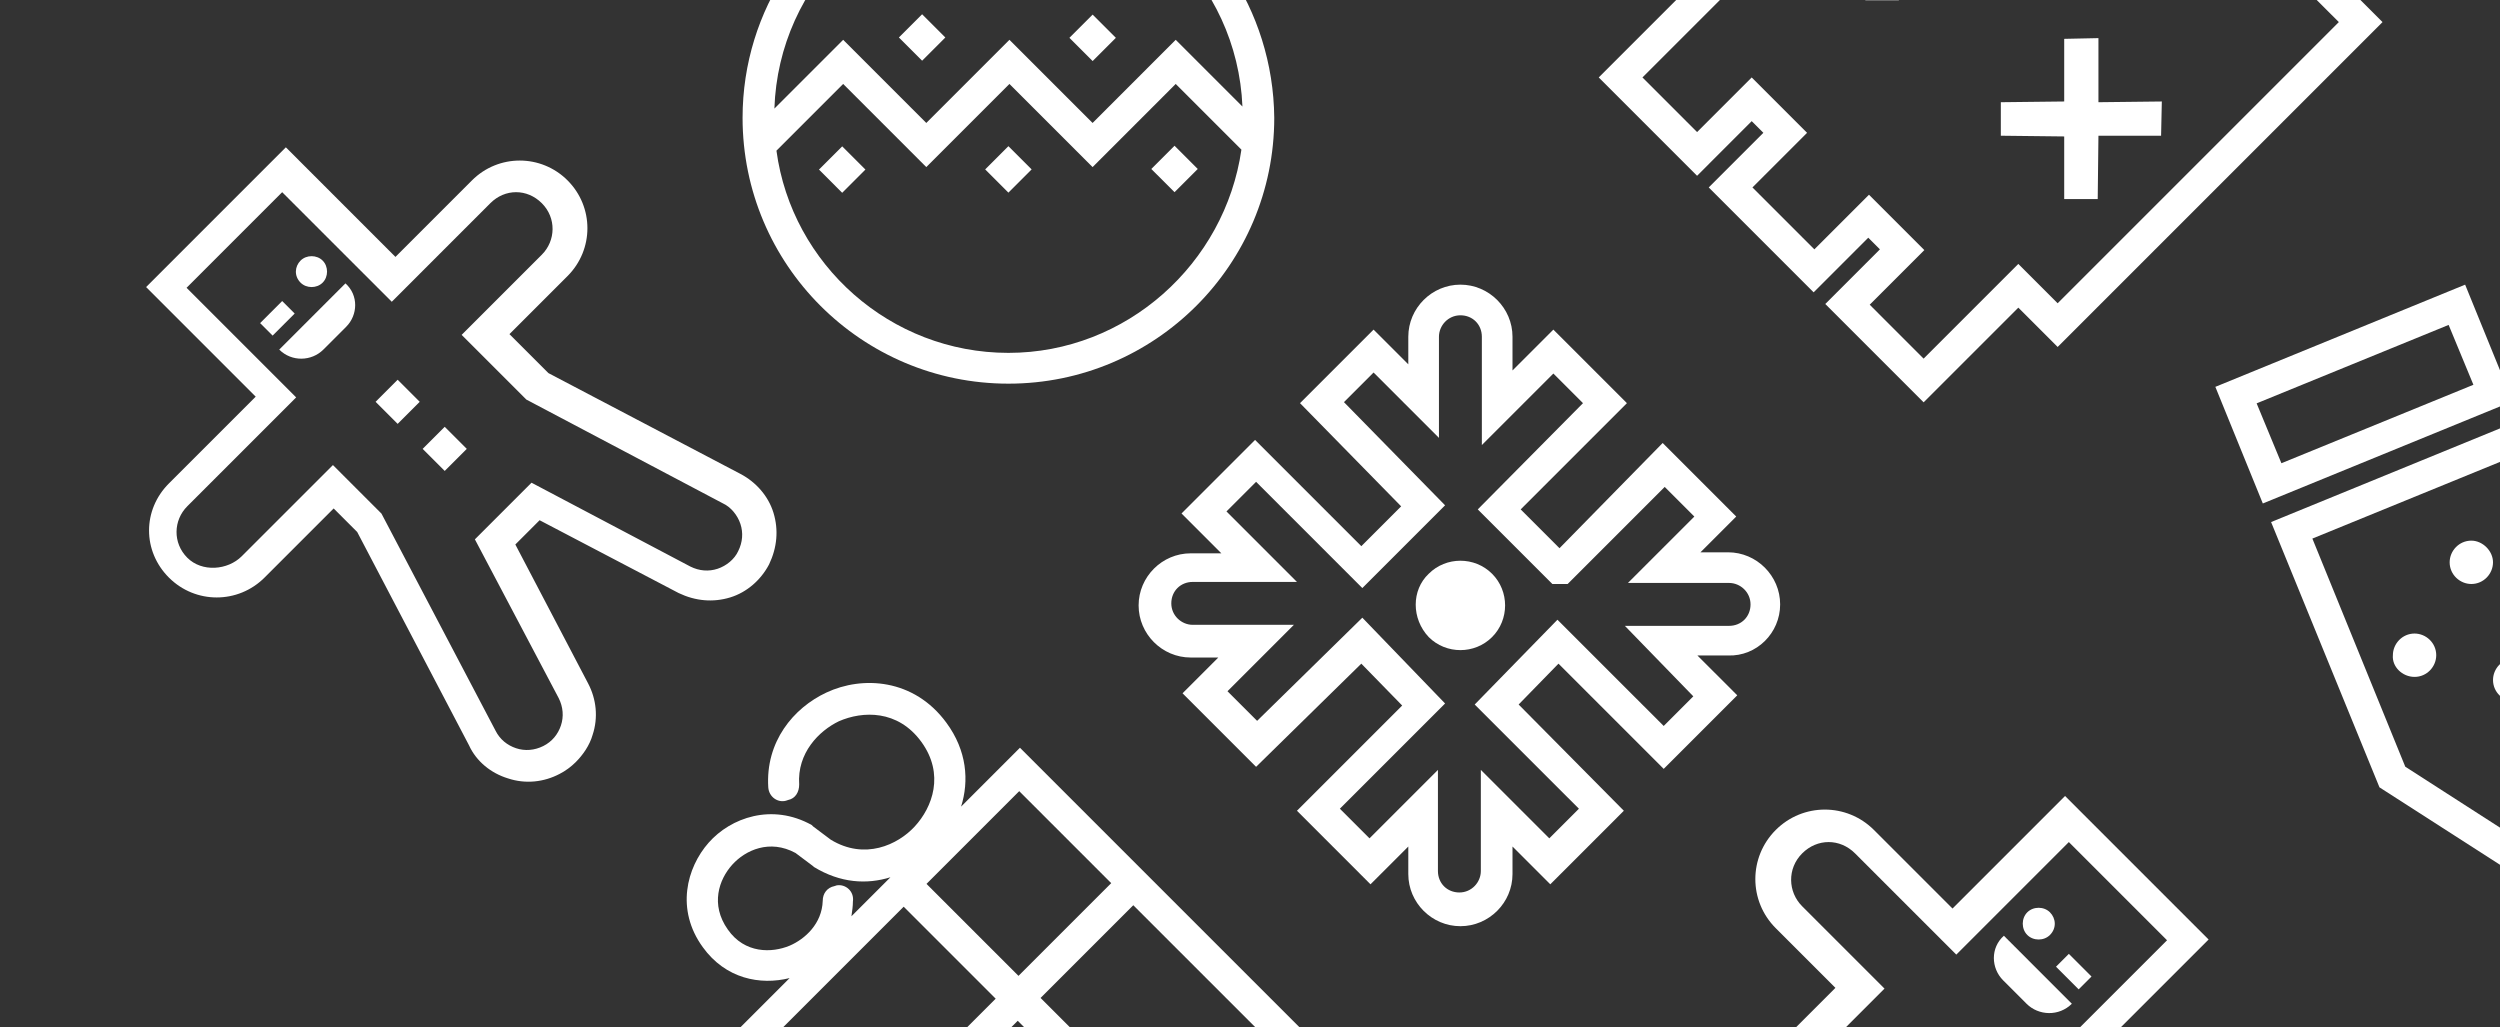 <svg width="202" height="83" viewBox="0 0 202 83" fill="none" xmlns="http://www.w3.org/2000/svg">
<rect x="0" y="0" width="202" height="83" fill="#333333" stroke="none"/>
<path d="M115.442 51.477C116.845 52.88 119.156 52.88 120.559 51.477C121.963 50.074 121.963 47.762 120.559 46.359C119.156 44.956 116.845 44.956 115.442 46.359C114.039 47.68 114.039 49.991 115.442 51.477Z" fill="white"/>
<path d="M143.836 48.836C143.836 46.525 141.938 44.626 139.627 44.626H137.398L140.287 41.737L134.344 35.794L126.007 44.296L122.871 41.159L131.455 32.575L125.512 26.632L122.21 29.933V27.21C122.21 24.898 120.312 23 118.001 23C115.69 23 113.791 24.898 113.791 27.21V29.438L110.985 26.632L105.042 32.575L113.213 40.912L109.994 44.131L101.41 35.546L95.467 41.489L98.686 44.709H96.21C93.898 44.709 92 46.607 92 48.918C92 51.229 93.898 53.128 96.21 53.128H98.438L95.549 56.017L101.492 61.96L109.994 53.623L113.296 57.007L104.794 65.509L110.737 71.452L113.791 68.398V70.627C113.791 72.938 115.69 74.836 118.001 74.836C120.312 74.836 122.21 72.938 122.21 70.627V68.398L125.264 71.452L131.207 65.509L122.706 56.925L125.925 53.623L134.427 62.125L140.37 56.182L137.151 52.963H139.627C141.938 53.045 143.836 51.147 143.836 48.836ZM136.82 56.264L134.427 58.658L125.842 50.074L119.156 56.925L127.576 65.344L125.182 67.738L119.652 62.208V70.379C119.652 71.287 118.909 72.112 117.918 72.112C116.928 72.112 116.185 71.37 116.185 70.379V62.208L110.655 67.738L108.261 65.344L116.763 56.842L110.077 49.909L101.575 58.245L99.181 55.852L104.546 50.486H96.375C95.467 50.486 94.641 49.744 94.641 48.753C94.641 47.763 95.384 47.02 96.375 47.02H104.794L99.099 41.324L101.492 38.931L110.077 47.515L116.763 40.829L108.591 32.492L110.985 30.099L116.267 35.381V27.21C116.267 26.302 117.01 25.476 118.001 25.476C118.991 25.476 119.734 26.219 119.734 27.21V35.959L125.512 30.181L127.906 32.575L119.404 41.159L125.43 47.185H126.668L134.509 39.343L136.903 41.737L131.538 47.102H139.709C140.617 47.102 141.443 47.845 141.443 48.836C141.443 49.826 140.7 50.569 139.709 50.569H131.29L136.82 56.264Z" fill="white"/>
<path d="M165.636 73.715C165.148 73.227 164.294 73.227 163.805 73.715C163.317 74.204 163.317 75.058 163.805 75.546C164.294 76.035 165.148 76.035 165.636 75.546C166.186 74.997 166.125 74.204 165.636 73.715Z" fill="white"/>
<path d="M161.852 79.209L163.744 81.101C164.721 82.078 166.369 82.139 167.406 81.101L161.913 75.608C160.814 76.584 160.875 78.232 161.852 79.209Z" fill="white"/>
<path d="M168.994 78.903L167.163 77.072L166.125 78.11L167.956 79.941L168.994 78.903Z" fill="white"/>
<path d="M176.562 92.21L169.36 85.007L178.455 75.913L166.857 64.316L157.763 73.41L151.415 67.062C149.217 64.865 145.677 64.865 143.48 67.062C141.282 69.26 141.282 72.8 143.48 74.997L148.302 79.819L145.067 83.054L129.136 91.416C127.854 92.088 126.816 93.248 126.389 94.651C125.962 96.055 126.084 97.52 126.755 98.924C127.427 100.206 128.586 101.244 129.99 101.671C131.394 102.098 132.859 101.976 134.263 101.305L145.799 95.262L147.813 97.276L141.771 108.812C141.099 110.094 140.916 111.62 141.404 113.085C141.649 113.94 142.198 114.733 142.808 115.343C143.175 115.71 143.663 116.076 144.151 116.32C145.433 116.991 146.959 117.175 148.424 116.686C149.828 116.259 151.048 115.282 151.659 113.94L160.937 96.238L162.89 94.285L168.627 100.023C170.825 102.22 174.365 102.22 176.562 100.023C178.76 97.825 178.76 94.407 176.562 92.21ZM170.52 98.253L162.951 90.684L158.922 94.713L149.461 112.719C149.095 113.451 148.485 113.94 147.752 114.184C147.02 114.428 146.226 114.367 145.494 114.001C144.761 113.634 144.273 113.024 144.029 112.291C143.785 111.559 143.846 110.766 144.212 110.033L151.171 96.849L146.471 92.149L133.286 99.107C132.554 99.474 131.76 99.534 131.028 99.29C130.295 99.046 129.624 98.497 129.319 97.825C128.953 97.093 128.892 96.299 129.136 95.567C129.38 94.835 129.929 94.163 130.601 93.858L146.898 85.252L152.269 79.88L145.616 73.227C144.456 72.067 144.395 70.175 145.616 68.954C146.837 67.734 148.668 67.734 149.889 68.954L158.068 77.133L167.163 68.039L175.097 75.974L166.003 85.068L175.036 94.102C176.196 95.262 176.257 97.154 175.036 98.375C173.816 99.596 171.679 99.412 170.52 98.253Z" fill="white"/>
<path d="M24.286 21.055C24.761 20.58 25.593 20.58 26.069 21.055C26.544 21.53 26.544 22.363 26.069 22.838C25.593 23.313 24.761 23.313 24.286 22.838C23.751 22.303 23.811 21.53 24.286 21.055Z" fill="white"/>
<path d="M30.348 32.466L32.131 30.683L33.914 32.466L32.131 34.249L30.348 32.466Z" fill="white"/>
<path d="M34.151 36.269L35.934 34.486L37.717 36.269L35.934 38.052L34.151 36.269Z" fill="white"/>
<path d="M27.971 26.404L26.128 28.246C25.177 29.197 23.573 29.256 22.562 28.246L27.911 22.897C28.981 23.848 28.922 25.453 27.971 26.404Z" fill="white"/>
<path d="M21.017 26.107L22.8 24.324L23.81 25.334L22.027 27.117L21.017 26.107Z" fill="white"/>
<path d="M13.648 39.062L20.661 32.05L11.806 23.195L23.097 11.903L31.952 20.758L38.133 14.577C40.273 12.438 43.719 12.438 45.859 14.577C47.998 16.717 47.998 20.164 45.859 22.303L41.164 26.998L44.314 30.148L59.825 38.29C61.073 38.944 62.083 40.073 62.499 41.44C62.915 42.806 62.796 44.233 62.143 45.6C61.489 46.848 60.36 47.858 58.993 48.274C57.626 48.69 56.2 48.571 54.833 47.917L43.6 42.034L41.639 43.995L47.523 55.227C48.177 56.475 48.355 57.961 47.88 59.387C47.642 60.219 47.107 60.992 46.513 61.586C46.156 61.943 45.681 62.299 45.205 62.537C43.957 63.191 42.471 63.369 41.045 62.894C39.678 62.478 38.49 61.527 37.895 60.219L28.862 42.985L26.96 41.083L21.374 46.669C19.234 48.809 15.787 48.809 13.648 46.669C11.508 44.53 11.508 41.202 13.648 39.062ZM19.531 44.946L26.901 37.577L30.823 41.499L40.035 59.031C40.391 59.744 40.986 60.219 41.699 60.457C42.412 60.695 43.184 60.635 43.898 60.279C44.611 59.922 45.086 59.328 45.324 58.615C45.562 57.902 45.502 57.129 45.146 56.416L38.371 43.579L42.947 39.003L55.784 45.778C56.497 46.135 57.269 46.194 57.983 45.956C58.696 45.718 59.349 45.184 59.647 44.53C60.003 43.817 60.063 43.044 59.825 42.331C59.587 41.618 59.052 40.964 58.399 40.667L42.531 32.287L37.301 27.058L43.779 20.58C44.908 19.45 44.967 17.608 43.779 16.419C42.59 15.231 40.807 15.231 39.619 16.419L31.655 24.383L22.8 15.528L15.074 23.254L23.929 32.109L15.134 40.905C14.004 42.034 13.945 43.876 15.134 45.065C16.322 46.253 18.402 46.075 19.531 44.946Z" fill="white"/>
<path d="M199.684 43.684C198.683 43.684 197.932 44.518 197.932 45.435C197.932 46.436 198.766 47.187 199.684 47.187C200.685 47.187 201.435 46.353 201.435 45.435C201.435 44.518 200.601 43.684 199.684 43.684Z" fill="white"/>
<path d="M203.187 53.192C202.186 53.192 201.436 54.026 201.436 54.943C201.436 55.944 202.27 56.694 203.187 56.694C204.188 56.694 204.939 55.861 204.939 54.943C205.022 54.026 204.188 53.192 203.187 53.192Z" fill="white"/>
<path d="M195.097 54.693C196.098 54.693 196.848 53.859 196.848 52.941C196.848 51.941 196.014 51.19 195.097 51.19C194.096 51.19 193.345 52.024 193.345 52.941C193.262 53.859 194.096 54.693 195.097 54.693Z" fill="white"/>
<path d="M199.183 23L179 31.257L182.836 40.681L203.02 32.424L199.183 23ZM182.336 32.591L197.849 26.253L199.851 31.09L184.338 37.429L182.336 32.591Z" fill="white"/>
<path d="M220.201 55.61L209.859 49.021L203.687 33.925L183.504 42.182L192.261 63.617L208.358 73.959C210.193 75.126 212.194 75.71 214.196 75.71C217.782 75.71 221.285 73.959 223.37 70.706C226.706 65.618 225.205 58.863 220.201 55.61ZM221.369 69.371C218.867 73.291 213.696 74.376 209.776 71.874L194.346 61.949L186.84 43.517L202.353 37.178L207.857 50.689L218.867 57.779C222.703 60.281 223.871 65.452 221.369 69.371Z" fill="white"/>
<path d="M74.507 1.152L72.63 3.028L74.507 4.905L76.383 3.028L74.507 1.152Z" fill="white"/>
<path d="M88.285 1.18L86.409 3.056L88.285 4.933L90.162 3.056L88.285 1.18Z" fill="white"/>
<path d="M81.479 11.811L79.603 13.688L81.479 15.565L83.356 13.688L81.479 11.811Z" fill="white"/>
<path d="M68.05 11.825L66.173 13.701L68.049 15.578L69.926 13.701L68.05 11.825Z" fill="white"/>
<path d="M94.902 11.776L93.025 13.653L94.902 15.529L96.778 13.653L94.902 11.776Z" fill="white"/>
<path d="M90.105 -10.136V-15.692H86.871C86.871 -18.678 84.466 -21 81.48 -21C78.494 -21 76.089 -18.595 76.089 -15.692H72.855V-10.136C65.308 -6.818 60 0.729 60 9.52C60 21.38 69.62 31 81.48 31C93.34 31 102.96 21.38 102.96 9.52C102.877 0.729 97.569 -6.818 90.105 -10.136ZM81.48 -18.512C83.056 -18.512 84.383 -17.268 84.383 -15.692H78.577C78.577 -17.185 79.821 -18.512 81.48 -18.512ZM75.343 -13.121H87.617V-10.965C85.71 -11.546 83.636 -11.877 81.48 -11.877C79.324 -11.877 77.25 -11.546 75.343 -10.965V-13.121ZM81.48 -9.472C91.681 -9.472 99.975 -1.427 100.389 8.608L94.998 3.217L88.281 9.935L81.563 3.217L74.845 9.935L68.128 3.217L62.571 8.774C62.903 -1.345 71.196 -9.472 81.48 -9.472ZM81.48 28.512C71.943 28.512 63.981 21.38 62.737 12.174L68.128 6.783L74.845 13.501L81.563 6.783L88.281 13.501L94.998 6.783L100.306 12.091C98.979 21.297 91.018 28.512 81.48 28.512Z" fill="white"/>
<path d="M155.428 32.508L147.483 24.562L151.897 20.148L150.955 19.206L146.541 23.621L138.066 15.145L142.48 10.731L141.538 9.789L137.124 14.204L129.178 6.258L136.83 -1.393L133.651 -4.572L159.901 -30.822L163.08 -27.643L166.258 -30.822L192.508 -4.572L189.33 -1.393L192.508 1.785L166.258 28.035L163.08 24.857L155.428 32.508ZM151.014 24.562L155.428 28.977L163.08 21.325L166.258 24.504L188.977 1.785L185.798 -1.393L188.977 -4.572L166.258 -27.29L163.08 -24.112L159.901 -27.29L137.183 -4.572L140.361 -1.393L132.71 6.258L137.124 10.672L141.538 6.258L146.011 10.731L141.597 15.145L146.6 20.148L151.014 15.734L155.487 20.207L151.073 24.621L151.014 24.562Z" fill="white"/>
<path d="M174.616 10.966L174.675 8.2L169.554 8.259L169.554 3.08L166.788 3.139L166.788 8.2L161.667 8.259L161.667 10.966L166.788 11.025L166.788 16.087L169.495 16.087L169.554 10.966L174.616 10.966Z" fill="white"/>
<path d="M158.607 -7.868L153.427 -7.868L153.427 -13.047L150.661 -12.988L150.72 -7.868L145.541 -7.868L145.541 -5.16L150.661 -5.101L150.72 0.019L153.427 0.019L153.427 -5.16L158.548 -5.101L158.607 -7.868Z" fill="white"/>
<path d="M77.656 65.174C78.31 63.093 78.132 60.655 76.467 58.395C73.85 54.828 69.688 54.59 66.774 55.957C64.099 57.206 61.839 59.941 62.077 63.628C62.136 64.401 62.85 64.877 63.504 64.698L63.682 64.639C64.277 64.52 64.574 63.985 64.574 63.39C64.396 60.833 66.18 59.049 67.785 58.276C69.688 57.444 72.542 57.325 74.445 59.941C76.348 62.558 75.337 65.234 73.91 66.779C72.542 68.266 69.866 69.515 67.131 67.85L65.704 66.779L65.585 66.661C62.374 64.877 59.044 66.066 57.26 68.088C55.476 70.109 54.584 73.499 56.785 76.531C58.628 79.088 61.423 79.623 63.801 79.029L55.417 87.413L82.472 114.468L109.468 87.472L82.413 60.417L77.656 65.174ZM67.607 71.537L67.428 71.596C66.834 71.715 66.477 72.191 66.477 72.785C66.418 74.629 65.05 75.877 63.801 76.412C62.374 77.007 60.174 77.067 58.806 75.104C57.379 73.082 58.093 71.061 59.163 69.871C60.233 68.682 62.196 67.79 64.277 68.92L65.704 69.99L65.763 70.05C67.904 71.358 70.045 71.477 71.948 70.882L68.796 74.034C68.856 73.618 68.915 73.201 68.915 72.845C69.034 72.012 68.32 71.418 67.607 71.537ZM96.505 96.749L82.353 110.901L68.082 96.63L82.234 82.478L96.505 96.749ZM80.451 80.694L66.299 94.846L58.866 87.413L73.018 73.261L80.451 80.694ZM105.841 87.413L98.349 94.905L84.078 80.634L91.57 73.142L105.841 87.413ZM89.786 71.358L82.294 78.85L74.861 71.418L82.353 63.925L89.786 71.358Z" fill="white"/>
</svg>
